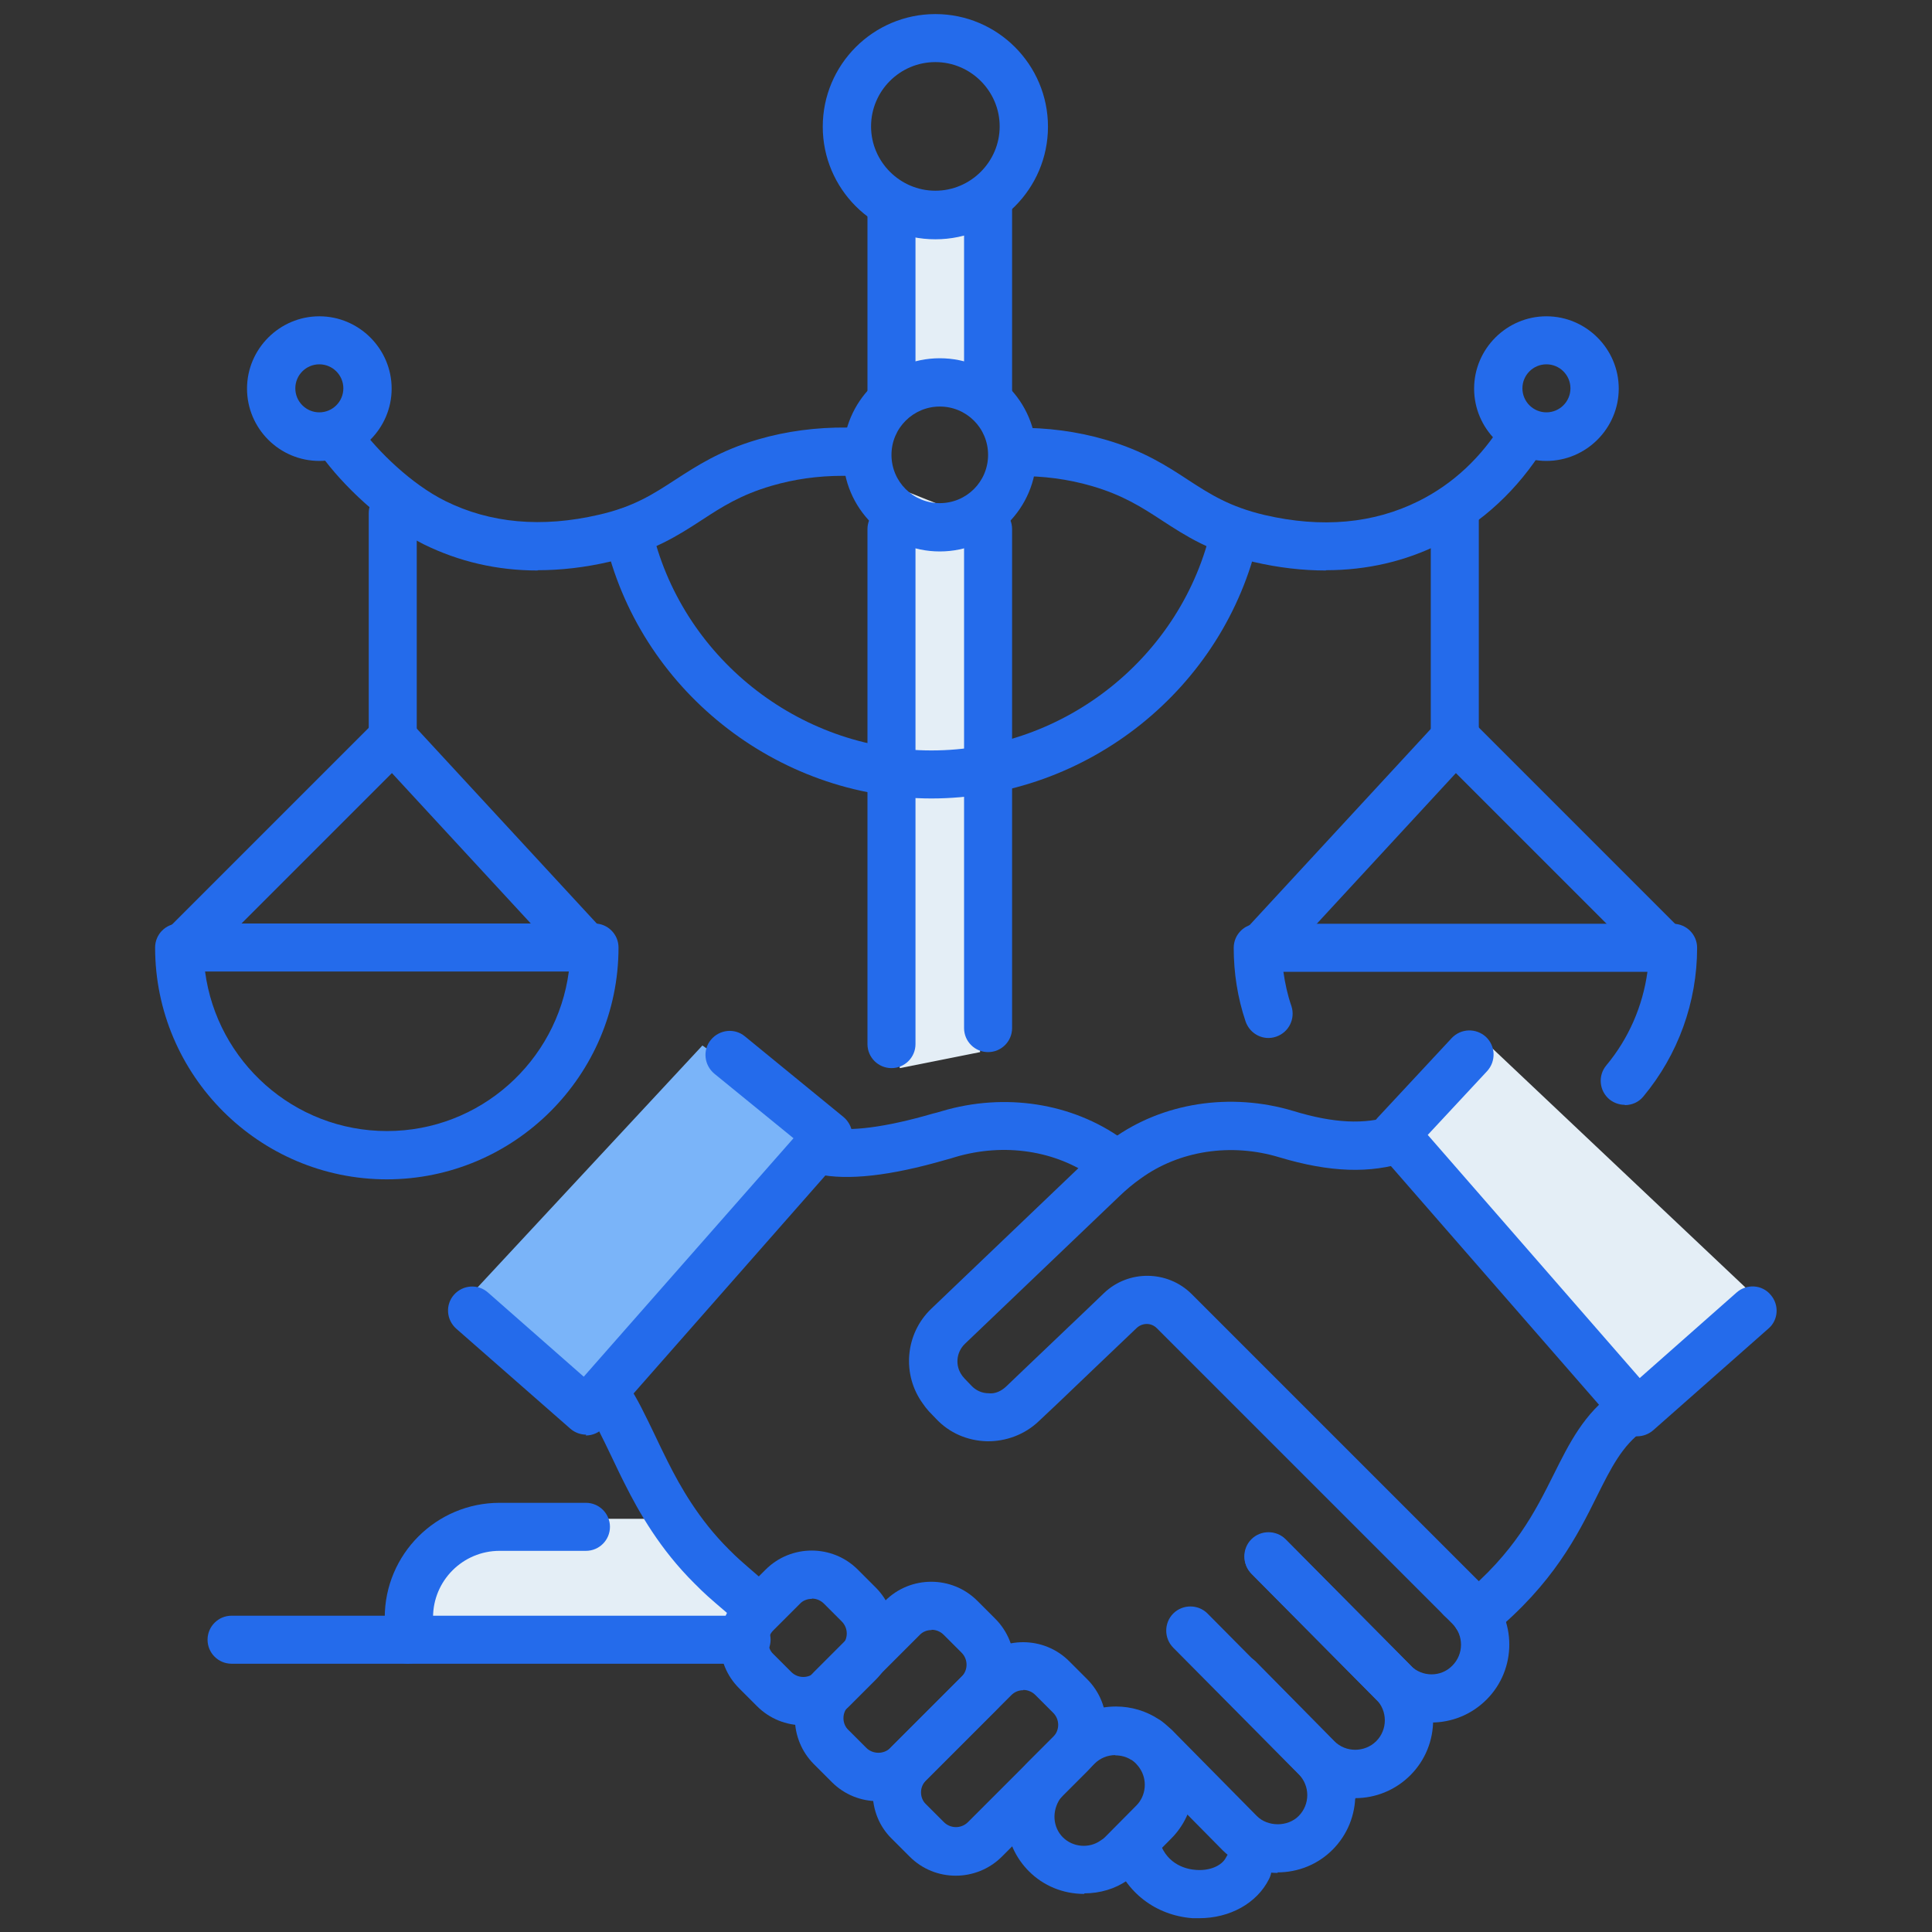 <?xml version="1.0" encoding="UTF-8"?>
<svg id="_레이어_1" data-name="레이어 1" xmlns="http://www.w3.org/2000/svg" viewBox="0 0 70 70">
  <rect x="0" y="0" width="70" height="70" fill="#333333" stroke="none"/>
  <defs>
    <style>
      .cls-1 {
        fill: #246beb;
      }

      .cls-2 {
        fill: #7ab4f9;
      }

      .cls-3 {
        fill: #e4eef6;
      }
    </style>
  </defs>
  <path class="cls-3" d="M23.85,55.03h-5.15c-1.99,0-3.6,1.84-3.6,4.11v.55h11.08l1.17-1.17-3.5-3.5Z"/>
  <polygon class="cls-3" points="35.51 38.12 32.6 38.7 32.6 17.71 35.51 18.87 35.51 38.12"/>
  <rect class="cls-3" x="32.6" y="7.79" width="2.92" height="5.83"/>
  <path class="cls-1" d="M33.76,28.93c-5.64,0-10.63-3.98-11.86-9.47-.11-.47.19-.94.66-1.04.47-.11.94.19,1.04.66,1.05,4.7,5.32,8.11,10.15,8.11s9.1-3.41,10.15-8.11c.11-.47.57-.77,1.04-.66.47.11.77.57.66,1.04-1.23,5.49-6.22,9.47-11.86,9.47Z"/>
  <path class="cls-1" d="M32.3,15.37c-.48,0-.87-.39-.87-.87v-7c0-.48.39-.87.87-.87s.87.39.87.87v7c0,.48-.39.87-.87.87Z"/>
  <path class="cls-1" d="M35.8,15.37c-.48,0-.87-.39-.87-.87v-7c0-.48.39-.87.87-.87s.87.39.87.87v7c0,.48-.39.87-.87.87Z"/>
  <path class="cls-1" d="M32.3,38.7c-.48,0-.87-.39-.87-.87v-18.66c0-.48.39-.87.87-.87s.87.39.87.87v18.66c0,.48-.39.87-.87.87Z"/>
  <path class="cls-1" d="M35.8,38.12c-.48,0-.87-.39-.87-.87v-18.08c0-.48.39-.87.87-.87s.87.39.87.87v18.08c0,.48-.39.87-.87.87Z"/>
  <path class="cls-1" d="M33.89,8.67c-2.25,0-4.08-1.83-4.08-4.08s1.83-4.08,4.08-4.08,4.08,1.83,4.08,4.08-1.83,4.08-4.08,4.08ZM33.89,2.25c-1.29,0-2.33,1.05-2.33,2.33s1.05,2.33,2.33,2.33,2.33-1.05,2.33-2.33-1.05-2.33-2.33-2.33Z"/>
  <path class="cls-1" d="M19.48,20.67c-1.47,0-2.85-.32-4.13-.95-1.5-.75-2.95-2.16-3.72-3.23-.28-.39-.19-.94.2-1.22.39-.28.94-.19,1.22.2.62.86,1.85,2.07,3.08,2.68,1.63.81,3.5.98,5.57.5,1.27-.29,1.97-.75,2.77-1.27.76-.49,1.62-1.06,3-1.46,1.03-.3,2.11-.44,3.22-.43.48,0,.87.4.86.89,0,.48-.4.86-.87.86-.05,0-.1,0-.15,0-.89,0-1.75.12-2.57.36-1.13.33-1.81.77-2.53,1.24-.86.56-1.76,1.14-3.33,1.51-.9.21-1.78.31-2.62.31Z"/>
  <path class="cls-1" d="M48.04,20.67c-.84,0-1.72-.1-2.62-.31-1.57-.36-2.47-.95-3.33-1.51-.72-.47-1.4-.91-2.53-1.24-.86-.25-1.76-.37-2.71-.36h-.01c-.48,0-.87-.38-.87-.86,0-.48.38-.88.86-.89,1.11-.01,2.19.13,3.22.43,1.38.4,2.24.96,3,1.46.8.52,1.5.97,2.77,1.27,2.07.48,3.94.31,5.57-.5,1.25-.62,2.29-1.59,3.07-2.87.25-.41.79-.54,1.2-.29.41.25.54.79.29,1.2-.95,1.54-2.26,2.75-3.78,3.51-1.27.63-2.65.95-4.13.95Z"/>
  <path class="cls-1" d="M34.05,19.98c-1.93,0-3.5-1.57-3.5-3.5s1.57-3.5,3.5-3.5,3.5,1.57,3.5,3.5-1.57,3.5-3.5,3.5ZM34.05,14.73c-.96,0-1.75.78-1.75,1.75s.78,1.75,1.75,1.75,1.75-.78,1.75-1.75-.78-1.75-1.75-1.75Z"/>
  <path class="cls-1" d="M11.57,16.7c-1.45,0-2.62-1.18-2.62-2.62s1.18-2.62,2.62-2.62,2.62,1.18,2.62,2.62-1.18,2.62-2.62,2.62ZM11.57,13.2c-.48,0-.87.39-.87.87s.39.87.87.87.87-.39.87-.87-.39-.87-.87-.87Z"/>
  <path class="cls-1" d="M56.03,16.7c-1.45,0-2.62-1.18-2.62-2.62s1.18-2.62,2.62-2.62,2.62,1.18,2.62,2.62-1.18,2.62-2.62,2.62ZM56.03,13.2c-.48,0-.87.39-.87.87s.39.87.87.87.87-.39.87-.87-.39-.87-.87-.87Z"/>
  <path class="cls-1" d="M45.72,35.2c-.21,0-.42-.08-.59-.23-.35-.33-.38-.88-.05-1.24l7-7.58c.16-.17.39-.28.63-.28.27,0,.47.09.64.26l7.58,7.58c.34.34.34.9,0,1.24-.34.34-.9.34-1.24,0l-6.94-6.94-6.38,6.91c-.17.19-.41.28-.64.28Z"/>
  <path class="cls-1" d="M52.71,27.62c-.48,0-.87-.39-.87-.87v-8.16c0-.48.39-.87.87-.87s.87.39.87.87v8.16c0,.48-.39.87-.87.87Z"/>
  <path class="cls-1" d="M21.22,35.2c-.24,0-.47-.09-.64-.28l-6.38-6.91-6.94,6.94c-.34.34-.9.34-1.24,0-.34-.34-.34-.9,0-1.24l7.58-7.58c.16-.16.39-.26.62-.26h.02c.24,0,.46.11.63.28l7,7.58c.33.36.31.91-.05,1.24-.17.15-.38.23-.59.23Z"/>
  <path class="cls-1" d="M14.02,42.73c-4.63,0-8.4-3.77-8.4-8.4,0-.48.39-.87.87-.87h15.05c.48,0,.87.39.87.87,0,4.63-3.77,8.4-8.4,8.4ZM7.43,35.2c.43,3.26,3.22,5.78,6.59,5.78s6.16-2.52,6.59-5.78H7.43Z"/>
  <path class="cls-1" d="M58.87,40.03c-.2,0-.4-.07-.56-.2-.37-.31-.42-.86-.11-1.23.81-.97,1.32-2.15,1.49-3.39h-13.19c.06.42.15.84.29,1.24.15.46-.09.95-.55,1.11-.46.16-.95-.09-1.11-.55-.29-.86-.43-1.76-.43-2.67,0-.48.39-.87.87-.87h15.05c.48,0,.87.39.87.87,0,1.97-.69,3.88-1.95,5.39-.17.21-.42.31-.67.31Z"/>
  <path class="cls-1" d="M14.23,27.62c-.48,0-.87-.39-.87-.87v-8.16c0-.48.39-.87.87-.87s.87.39.87.87v8.16c0,.48-.39.87-.87.87Z"/>
  <path class="cls-1" d="M27.06,60.28H8.39c-.48,0-.87-.39-.87-.87s.39-.87.87-.87h18.66c.48,0,.87.39.87.87s-.39.87-.87.87Z"/>
  <path class="cls-1" d="M14.81,60.28c-.48,0-.87-.39-.87-.87v-.8c0-2.3,1.87-4.16,4.16-4.16h3.13c.48,0,.87.39.87.87s-.39.87-.87.87h-3.13c-1.33,0-2.41,1.08-2.41,2.41v.8c0,.48-.39.87-.87.87Z"/>
  <polygon class="cls-2" points="25.45 37.88 30.14 41.23 21.43 51.27 16.74 47.25 25.45 37.88"/>
  <polygon class="cls-3" points="53.59 37.53 50.67 41.03 59.42 50.95 64.09 47.45 53.59 37.53"/>
  <path class="cls-1" d="M53.5,59.4c-.25,0-.5-.11-.68-.32-.31-.37-.25-.92.12-1.23,1.94-1.59,2.69-3.1,3.35-4.42.57-1.14,1.1-2.22,2.24-3.03.39-.28.94-.19,1.22.2.28.39.19.94-.2,1.22-.78.56-1.18,1.37-1.69,2.39-.7,1.41-1.58,3.17-3.81,5-.16.13-.36.2-.55.2Z"/>
  <path class="cls-1" d="M31.81,65.26c-.61,0-1.21-.23-1.67-.69l-.65-.65c-.44-.44-.69-1.04-.69-1.67s.25-1.23.69-1.67l2.58-2.58c.92-.92,2.42-.92,3.34,0l.65.65c.92.92.92,2.42,0,3.34l-2.58,2.58c-.46.46-1.07.69-1.67.69ZM33.75,59.06c-.16,0-.32.06-.43.18l-2.58,2.58c-.12.12-.18.27-.18.43s.06.32.18.43l.65.65c.23.23.63.24.87,0l2.58-2.58c.24-.24.24-.63,0-.87l-.65-.65c-.12-.12-.28-.18-.43-.18Z"/>
  <path class="cls-1" d="M29.1,62.51c-.61,0-1.21-.23-1.67-.69l-.65-.65c-.45-.45-.69-1.04-.69-1.67s.25-1.23.69-1.67l.96-.96c.92-.92,2.42-.92,3.34,0l.65.65c.92.92.92,2.42,0,3.34l-.96.96c-.46.46-1.07.69-1.67.69ZM29.41,57.93c-.16,0-.32.06-.43.18l-.96.96c-.12.12-.18.27-.18.43s.06.32.18.43l.65.65c.24.24.63.24.87,0l.96-.96c.24-.24.24-.63,0-.87l-.65-.65c-.12-.12-.28-.18-.43-.18Z"/>
  <path class="cls-1" d="M39.28,68.62c-.76,0-1.47-.29-2-.82-.96-.96-1.1-2.47-.33-3.59.08-.13.19-.26.31-.38l1.17-1.17c.53-.53,1.24-.83,2-.83.56,0,1.09.16,1.55.46.02.01.03.02.05.03.13.09.26.2.39.33.11.11.22.24.32.38.79,1.13.65,2.64-.32,3.6l-1.14,1.15c-.14.14-.29.26-.44.35-.42.3-.98.47-1.55.47ZM40.42,63.59c-.29,0-.56.11-.76.31l-1.15,1.15s-.07.08-.1.12c-.31.46-.26,1.04.1,1.4s.95.41,1.36.12c.08-.05.12-.08.16-.12l1.14-1.15s0,0,0,0c.36-.36.41-.94.12-1.36-.03-.05-.08-.1-.12-.15-.05-.05-.09-.09-.15-.13-.01,0-.02-.02-.04-.02-.17-.11-.37-.16-.58-.16Z"/>
  <path class="cls-1" d="M34.63,67.96c-.61,0-1.21-.23-1.67-.69l-.65-.65c-.45-.44-.69-1.04-.69-1.67s.25-1.23.69-1.67l3.09-3.09c.92-.92,2.42-.92,3.34,0l.65.65h0c.92.92.92,2.42,0,3.34l-3.09,3.09c-.46.46-1.07.69-1.67.69ZM37.07,61.24c-.16,0-.31.06-.43.18l-3.09,3.09c-.12.12-.18.27-.18.43s.06.32.18.43l.65.65c.24.24.63.24.87,0l3.09-3.09c.24-.24.24-.63,0-.87l-.65-.65c-.12-.12-.28-.18-.43-.18Z"/>
  <path class="cls-1" d="M59.33,52.04s-.04,0-.06,0c-.23-.02-.45-.12-.6-.3l-8.78-10.07c-.29-.34-.29-.84.02-1.17l2.69-2.89c.33-.35.88-.37,1.24-.04.35.33.37.88.04,1.24l-2.15,2.31,7.68,8.81,3.51-3.1c.36-.32.92-.29,1.23.08.32.36.29.92-.08,1.23l-4.17,3.68c-.16.14-.37.22-.58.22Z"/>
  <path class="cls-1" d="M27.15,58.85c-.2,0-.4-.07-.57-.21l-.18-.15c-.76-.65-.84-.72-1.24-1.12-1.25-1.24-2.01-2.58-2.53-3.62-.18-.35-.34-.7-.5-1.03-.31-.64-.57-1.2-.86-1.62-.02-.03-.04-.06-.05-.09-.28-.39-.21-.94.18-1.23.39-.29.92-.22,1.21.16.04.05.09.12.14.22.35.52.64,1.14.96,1.8.15.32.31.65.48.99.46.92,1.13,2.1,2.2,3.17.35.35.4.39,1.14,1.03l.18.15c.37.31.41.87.1,1.23-.17.2-.42.31-.67.31ZM21.21,50.97s0,0,0,0c0,0,0,0,0,0ZM21.21,50.97s0,0,0,0c0,0,0,0,0,0Z"/>
  <path class="cls-1" d="M40.16,42.86c-.18,0-.36-.05-.51-.17-1.39-1.01-3.27-1.29-5.03-.77-.13.04-.25.08-.38.11-1.97.57-3.53.75-4.62.51-.11-.02-.21-.04-.31-.08,0,0-.01,0-.02,0-.05-.02-.09-.03-.13-.05-.43-.22-.61-.74-.39-1.17.2-.4.67-.58,1.08-.43,0,0,0,0,.01,0h0s.04.01.07.02c.02,0,.04,0,.06.01.77.18,2.12,0,3.8-.49.13-.03.23-.06.33-.09,2.28-.68,4.73-.3,6.56,1.02.39.28.48.83.2,1.22-.17.24-.44.36-.71.36Z"/>
  <path class="cls-1" d="M49.12,65.17c-.72,0-1.45-.28-2-.83l-2.86-2.9c-.34-.34-.34-.9,0-1.24.34-.34.9-.33,1.24,0l2.85,2.89c.41.41,1.09.41,1.51,0,.42-.42.42-1.1,0-1.52l-4.52-4.56c-.34-.34-.34-.9,0-1.24.34-.34.9-.34,1.24,0l4.52,4.56c1.1,1.1,1.1,2.89,0,3.99-.55.55-1.27.83-2,.83Z"/>
  <path class="cls-1" d="M51.87,62.42c-.72,0-1.45-.28-2-.83l-4.52-4.56c-.34-.34-.34-.9,0-1.24.34-.34.9-.34,1.24,0l4.52,4.56c.42.42,1.1.42,1.51,0,.42-.42.42-1.1,0-1.52l-.31-.31c-.34-.34-.34-.9,0-1.24.34-.34.9-.34,1.24,0l.31.31c1.1,1.1,1.1,2.89,0,3.99-.55.55-1.27.83-2,.83Z"/>
  <path class="cls-1" d="M46.3,67.86c-.76,0-1.46-.29-2-.82l-3.06-3.1c-.34-.34-.34-.9,0-1.24.34-.34.9-.34,1.24,0l3.06,3.1c.39.39,1.11.4,1.51,0,.42-.42.42-1.1,0-1.52l-4.54-4.58c-.34-.34-.34-.9,0-1.24.34-.34.9-.34,1.24,0l4.53,4.57c1.1,1.1,1.1,2.89,0,3.99-.53.53-1.24.82-2,.82h0Z"/>
  <path class="cls-1" d="M21.24,51.98c-.2,0-.41-.07-.58-.22l-4.13-3.62c-.36-.32-.4-.87-.08-1.23.32-.36.87-.4,1.23-.08l3.47,3.05,7.6-8.64-2.87-2.34c-.37-.31-.43-.86-.12-1.23.31-.37.86-.43,1.23-.12l3.57,2.92c.18.15.3.37.32.61.02.24-.06.47-.22.65l-8.78,9.98c-.17.2-.41.3-.66.3Z"/>
  <path class="cls-1" d="M52.94,58.79c-.22,0-.45-.09-.62-.26l-10.4-10.4c-.2-.21-.52-.21-.73-.02-.87.83-2.1,2-2.86,2.73l-.69.65c-.51.49-1.2.74-1.88.73-.71-.02-1.36-.3-1.84-.81l-.26-.27c-.09-.1-.16-.19-.22-.28-.77-1.05-.65-2.53.3-3.44l5.62-5.37c.29-.28.61-.55.94-.78,1.82-1.32,4.28-1.7,6.55-1.02,1.47.45,2.6.5,3.57.18.46-.15.95.1,1.11.55.15.46-.09.95-.55,1.11-1.33.44-2.8.39-4.63-.16-1.75-.53-3.63-.24-5.02.77-.27.19-.52.4-.75.62l-5.62,5.37c-.32.31-.36.8-.1,1.15.01.02.03.04.04.05.01.01.03.04.05.06l.25.26c.16.17.38.27.62.27.23.03.46-.08.63-.24l.69-.66c.76-.73,2-1.9,2.86-2.73.89-.85,2.31-.83,3.18.04l10.4,10.4c.34.34.34.9,0,1.24-.17.17-.39.26-.62.26Z"/>
  <path class="cls-1" d="M43.46,69.5c-.08,0-.17,0-.25,0-1.34-.1-2.43-.94-2.85-2.19-.15-.46.1-.95.55-1.11.46-.15.95.1,1.11.55.28.84,1.01.98,1.31,1,.5.04.94-.15,1.09-.45.22-.43.74-.61,1.17-.39.43.22.61.74.39,1.17-.44.88-1.42,1.42-2.53,1.42Z"/>
</svg>